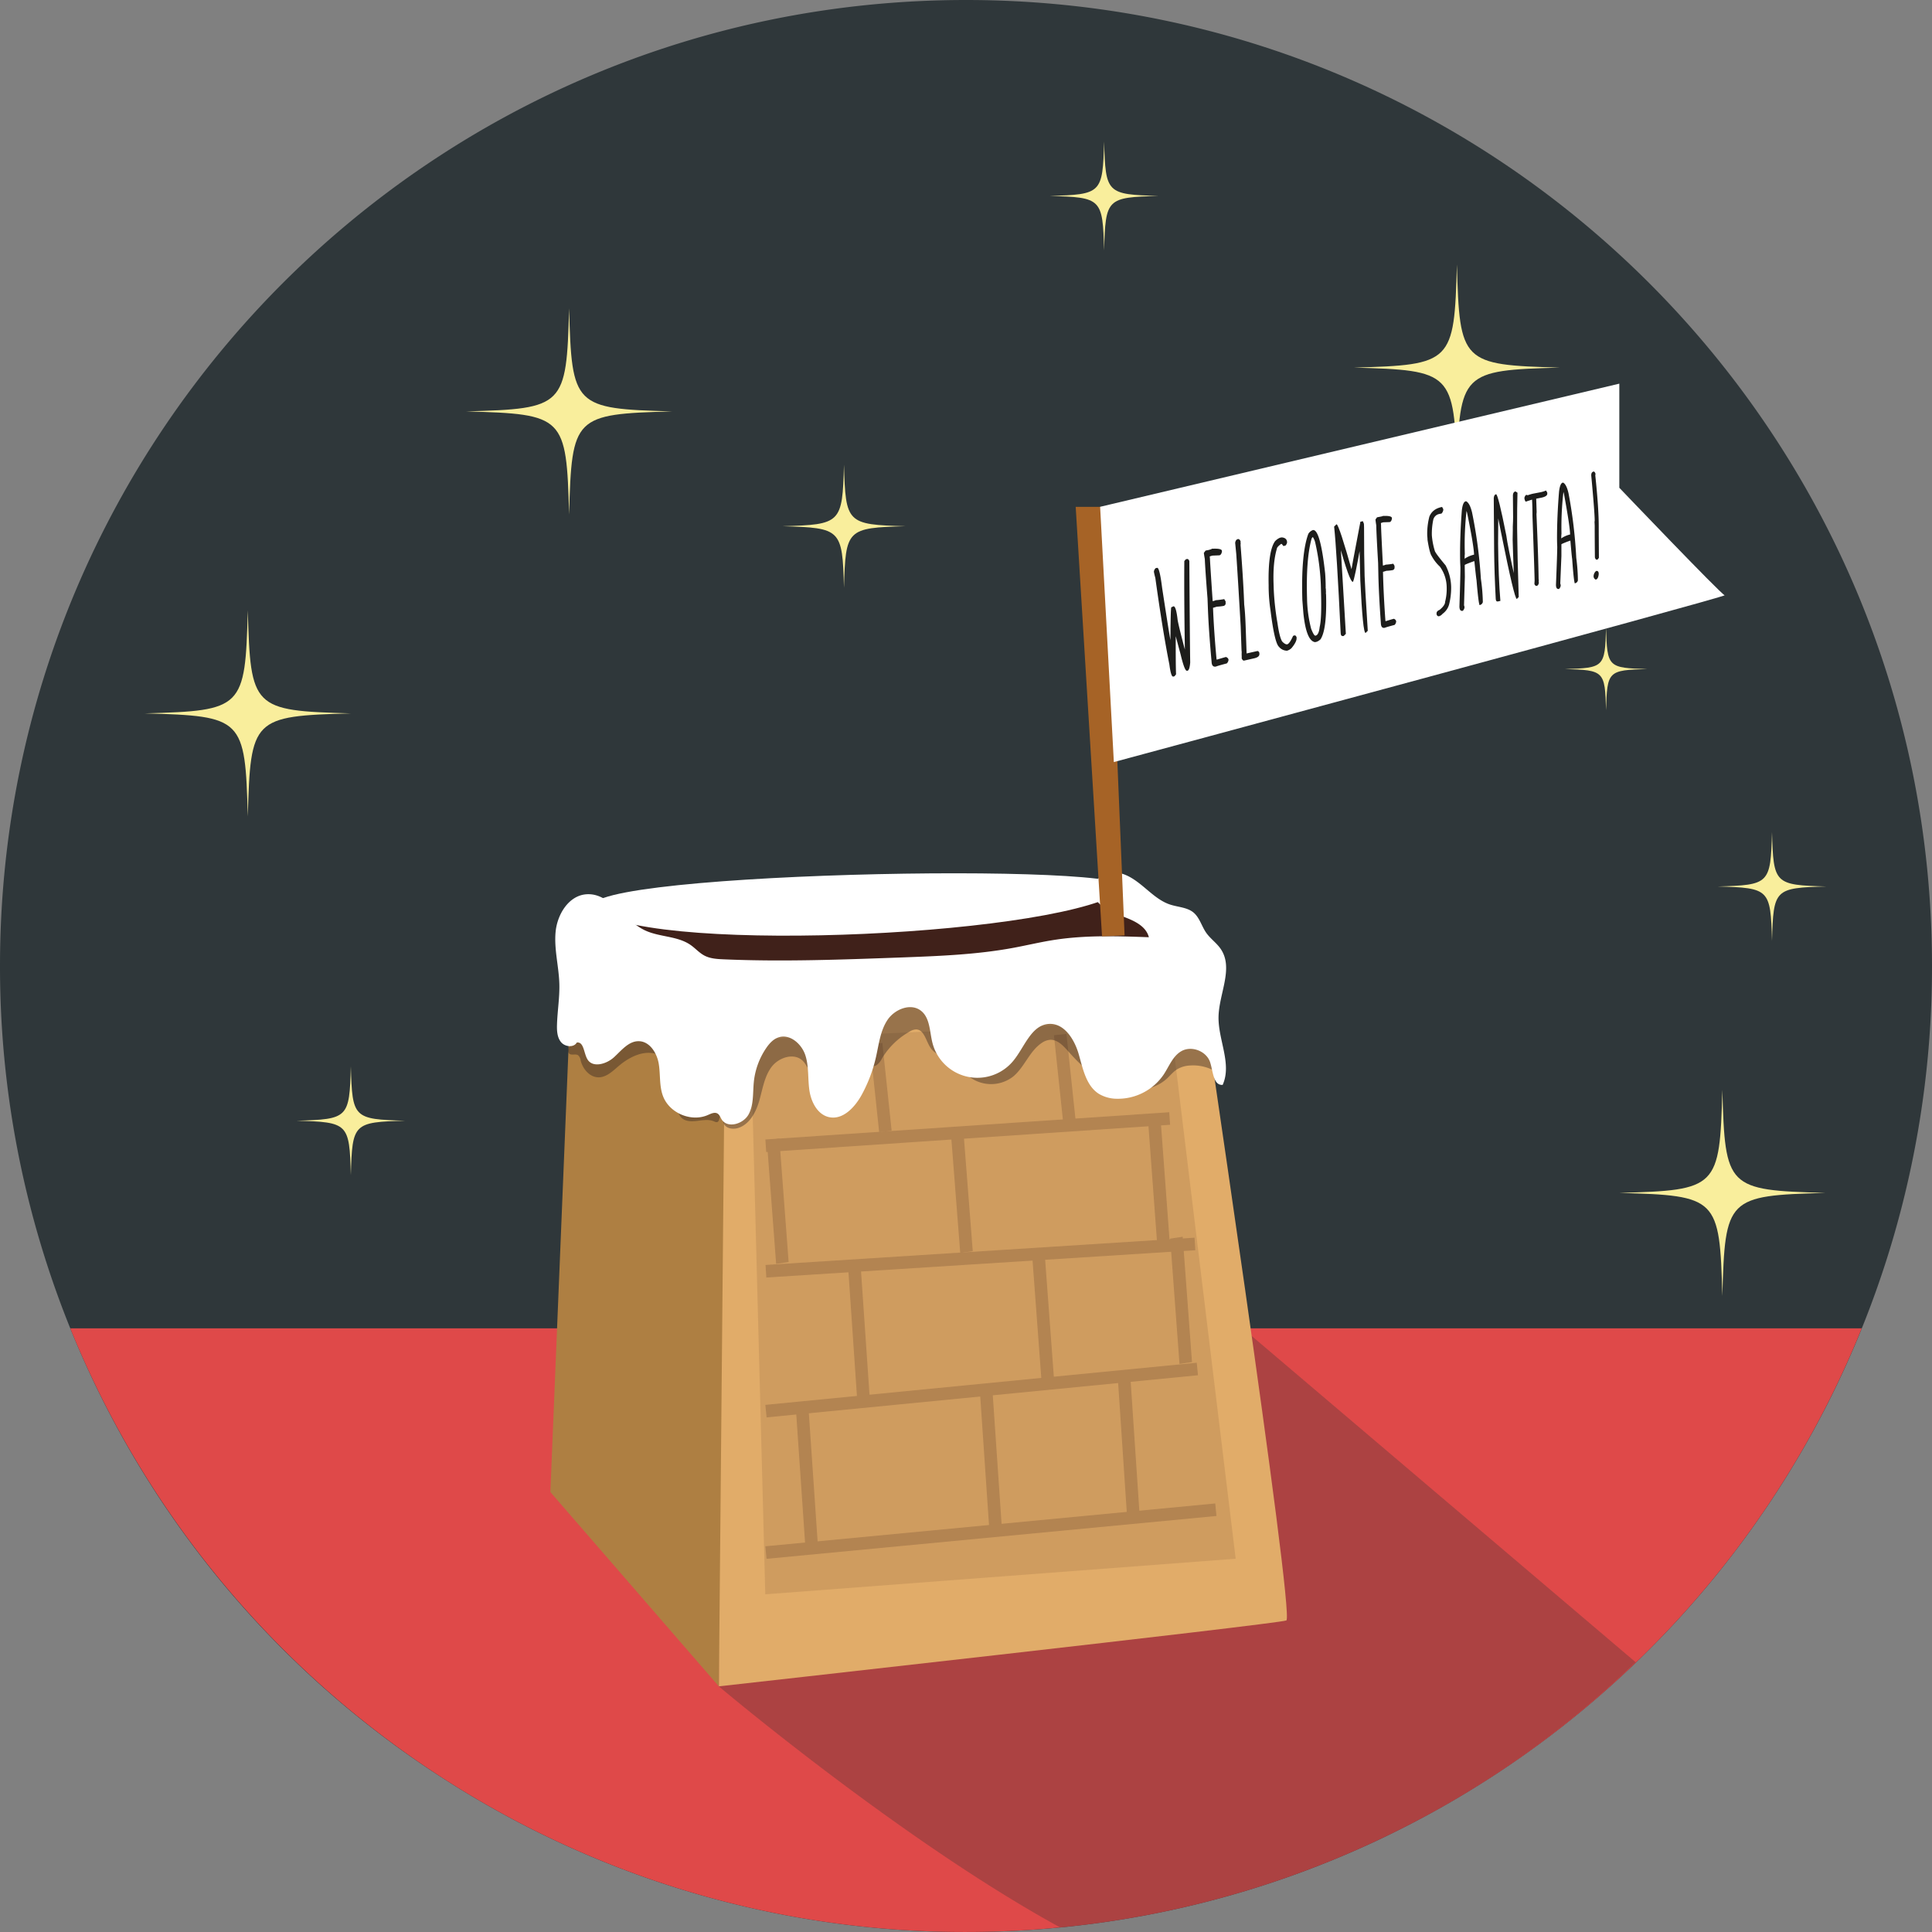 <svg xmlns="http://www.w3.org/2000/svg" viewBox="0 0 900 900"><rect x="0" y="0" width="900" height="900" fill="#808080" stroke="none"/><defs><style>.cls-1{fill:#2f373a;}.cls-2{fill:#f9ee9c;}.cls-3{fill:#df4949;}.cls-4{fill:#343434;fill-opacity:0.3;}.cls-5{fill:#e1ac69;}.cls-6,.cls-8{fill:#40211a;}.cls-6{opacity:0.11;}.cls-7{fill:#ae7f42;}.cls-9{fill:#2c1f1f;opacity:0.4;}.cls-10{opacity:0.2;}.cls-11{fill:#fff;}.cls-12{fill:#a66326;}.cls-13{fill:#1d1d1b;}</style></defs><title>10</title><g id="Layer_2" data-name="Layer 2"><g id="Camino"><path class="cls-1" d="M900,450A449.48,449.48,0,0,1,484.19,898.72c-5.34.4-10.71.72-16.1.91q-9,.37-18.09.37a447.74,447.74,0,0,1-227.34-61.58q-7.12-4.17-14.06-8.61A449.26,449.26,0,0,1,0,450C0,201.48,201.48,0,450,0S900,201.48,900,450Z"/><path class="cls-2" d="M163.44,332.32c-45.75,1.25-46.76,2.26-48,48-1.25-45.75-2.26-46.76-48-48,45.75-1.25,46.76-2.26,48-48C116.68,330.06,117.69,331.07,163.44,332.32Z"/><path class="cls-2" d="M726.68,171.24c-45.75,1.25-46.76,2.26-48,48-1.25-45.75-2.26-46.76-48-48,45.75-1.25,46.76-2.26,48-48C679.92,169,680.93,170,726.68,171.24Z"/><path class="cls-2" d="M850.34,555.7c-45.75,1.25-46.76,2.26-48,48-1.25-45.75-2.26-46.76-48-48,45.75-1.25,46.76-2.26,48-48C803.58,553.44,804.59,554.45,850.34,555.7Z"/><path class="cls-2" d="M313.11,191.65c-45.75,1.25-46.76,2.26-48,48-1.25-45.75-2.26-46.76-48-48,45.75-1.25,46.76-2.26,48-48C266.35,189.39,267.36,190.4,313.11,191.65Z"/><path class="cls-2" d="M421.81,245.13c-27.3.75-27.9,1.35-28.65,28.65-.75-27.3-1.35-27.9-28.65-28.65,27.3-.75,27.9-1.35,28.65-28.65C393.91,243.78,394.51,244.39,421.81,245.13Z"/><path class="cls-2" d="M539.67,91.27c-24.14.66-24.67,1.19-25.33,25.33-.66-24.14-1.19-24.67-25.33-25.33,24.14-.66,24.67-1.19,25.33-25.33C515,90.08,515.53,90.61,539.67,91.27Z"/><path class="cls-2" d="M850.8,412.95c-24.14.66-24.67,1.19-25.33,25.33-.66-24.14-1.19-24.67-25.33-25.33,24.14-.66,24.67-1.19,25.33-25.33C826.13,411.76,826.66,412.29,850.8,412.95Z"/><path class="cls-2" d="M767.34,311.67c-18.27.5-18.68.9-19.18,19.18-.5-18.27-.9-18.68-19.18-19.18,18.27-.5,18.68-.9,19.18-19.18C748.66,310.77,749.06,311.17,767.34,311.67Z"/><path class="cls-2" d="M188.77,522.07c-24.14.66-24.67,1.19-25.33,25.33-.66-24.14-1.19-24.67-25.33-25.33,24.14-.66,24.67-1.19,25.33-25.33C164.1,520.88,164.63,521.41,188.77,522.07Z"/><path class="cls-3" d="M867.27,618.79A449.31,449.31,0,0,1,493.86,897.87q-4.83.47-9.67.84c-5.34.4-10.71.72-16.1.91q-9,.37-18.09.37a447.74,447.74,0,0,1-227.34-61.58q-7.12-4.17-14.06-8.61a451.37,451.37,0,0,1-175.87-211Z"/><path class="cls-4" d="M761.94,774.32A447.79,447.79,0,0,1,493.86,897.87c-73.78-40.34-159-112.29-159-112.29L581,620.58Z"/><path class="cls-5" d="M557.12,443c.84,7.26,46.32,310.19,42.1,311.87s-264.34,30.69-264.34,30.69l-1.33-328.38Z"/><polygon class="cls-6" points="349.72 484.36 356.5 742.69 575.63 726.12 545.12 475.2 349.72 484.36"/><polygon class="cls-7" points="337.91 456.69 267.11 432.92 256.38 695.05 334.88 785.58 337.91 456.69"/><polygon class="cls-8" points="557.74 441.98 517.32 417.17 267.11 432.92 337.91 456.69 557.74 441.98"/><path class="cls-9" d="M471.86,501.58c5.39-4.38,7.66-11.91,13.44-15.75a7.92,7.92,0,0,1,3.75-1.44c3.44-.24,6.19,2.66,8.48,5.24,5.89,6.66,12.57,13,20.86,16.19s18.52,2.68,25.11-3.29c1.64-1.49,3-3.29,4.93-4.46a12.81,12.81,0,0,1,5.66-1.7,20.62,20.62,0,0,1,14.15,4.11c1.3-10.23-6.24-19.88-15.41-24.6s-19.73-5.68-29.95-7.06c-25.76-3.48-51.08-10.19-77-12-32.83-2.27-65.86,3.44-97.24,13.37-4.06,1.29-8.24,2.72-11.38,5.6-3.54,3.25-5.35,7.94-6.71,12.55-2.22,7.51-3.43,16.12.68,22.79,1.78,2.89,4.52,5.34,5.2,8.67a14.28,14.28,0,0,0,.78,3.7c1.16,2.3,4.38,2.73,6.83,1.9,5.27-1.78,8.16-7.42,9.69-12.76s2.34-11.12,5.66-15.58,10.42-6.78,14.45-3c1.51,1.44,2.31,3.46,3.57,5.12a11.55,11.55,0,0,0,11.6,4.18c5.05-1.19,8.95-5.76,14.11-6.33,1.77-.2,3.71.07,5.23-.86a8.37,8.37,0,0,0,2.48-3.07,35.13,35.13,0,0,1,12.91-12.55,6.22,6.22,0,0,1,2.94-1c3.86,0,4.64,5.39,6.82,8.58,2.64,3.86,8,4.62,11.76,7.42,2.14,1.6,3.71,3.84,5.73,5.6A16.75,16.75,0,0,0,471.86,501.58Z"/><g class="cls-10"><rect class="cls-8" x="356.57" y="524.43" width="188.56" height="5.85" transform="translate(-34.52 31.58) rotate(-3.86)"/><rect class="cls-8" x="356.59" y="582.92" width="200.24" height="5.85" transform="translate(-36.26 30.17) rotate(-3.64)"/><rect class="cls-8" x="356.31" y="644.65" width="201.91" height="5.85" transform="translate(-60.77 47.5) rotate(-5.58)"/><rect class="cls-8" x="356.31" y="710.36" width="210.53" height="5.85" transform="translate(-65.52 46.95) rotate(-5.44)"/><rect class="cls-8" x="407.33" y="486.06" width="5.85" height="41.16" transform="translate(-51.08 46.03) rotate(-6.05)"/><rect class="cls-8" x="493.09" y="481.86" width="5.85" height="41.16" transform="translate(-50.16 55.04) rotate(-6.05)"/><polygon class="cls-8" points="361.56 588.77 357.22 531.26 363.04 530.39 367.37 587.9 361.56 588.77"/><polygon class="cls-8" points="447.32 583.67 442.98 527.94 448.8 527.1 453.14 582.83 447.32 583.67"/><polygon class="cls-8" points="539.3 582.67 534.97 524.1 540.78 523.21 545.12 581.79 539.3 582.67"/><polygon class="cls-8" points="399.36 652.68 395.03 589.41 400.84 588.46 405.18 651.73 399.36 652.68"/><polygon class="cls-8" points="485.13 642.63 480.79 584.27 486.61 583.39 490.94 641.75 485.13 642.63"/><polygon class="cls-8" points="549.46 635.37 545.12 577.01 550.94 576.13 555.27 634.49 549.46 635.37"/><polygon class="cls-8" points="375.07 719.11 370.73 655.84 376.55 654.89 380.88 718.16 375.07 719.11"/><polygon class="cls-8" points="460.83 711.99 456.5 648.53 462.31 647.58 466.65 711.03 460.83 711.99"/><polygon class="cls-8" points="525.16 708.33 520.83 643.54 526.64 642.56 530.98 707.35 525.16 708.33"/></g><path class="cls-9" d="M269.3,491.57a3.74,3.74,0,0,1,1.19,2.43c1,4,4.22,7.87,8.35,7.86,3.62,0,6.51-2.83,9.26-5.18,4.78-4.09,11.09-7.38,17.19-5.84a17.15,17.15,0,0,1,6.66,3.64A27.85,27.85,0,0,1,320.79,508a5.37,5.37,0,0,1,0,3.9c-.9,1.77-3.35,2.26-4.37,4-1.19,2,.27,4.73,2.37,5.72s4.56.72,6.87.42,4.75-.61,6.88.31c.58.25,1.25.58,1.8.26a1.71,1.71,0,0,0,.65-1.05c2.07-6.87.66-14.42-2.47-20.87s-7.87-12-12.72-17.26c-3.68-4-7.52-8-12.17-10.83a45.06,45.06,0,0,0-16.3-5.6c-5.43-.9-11.31-1.12-16.12,1.55a15.07,15.07,0,0,0-7.59,13.22,8,8,0,0,1-.16,2.63c-.39,1.2-1.45,2-2.17,3.09s-1,2.67,0,3.43S268.15,490.82,269.3,491.57Z"/><path class="cls-11" d="M472,494.21c5.29-6.39,8.34-16.7,16.62-17.23,7.11-.45,11.88,7.18,13.86,14s3.42,14.77,9.43,18.58a16.49,16.49,0,0,0,8.34,2.28,25.74,25.74,0,0,0,21.87-11.33c2.53-3.84,4.23-8.58,8.23-10.85,4.75-2.69,11.66,0,13.37,5.17,1.38,4.2,1.43,10.87,5.84,10.55,4.41-9.82-2.15-21-1.92-31.77s7.07-22.5,1.09-31.44c-1.9-2.85-4.87-4.84-6.83-7.64-2.16-3.09-3.08-7.12-6-9.5s-7.2-2.45-10.86-3.66c-4.6-1.52-8.29-4.91-12-8s-7.78-6.21-12.58-6.84-10.37,2.12-11.18,6.89c-1,6.13,5.61,10.61,11.46,12.69s12.88,4.47,14.45,10.49c-14.39-.52-28.87-1-43.11,1.1-6.87,1-13.63,2.67-20.46,3.92-17,3.1-34.31,3.75-51.56,4.4-27.65,1-55.33,2.07-83,.87-3.06-.13-6.22-.32-8.93-1.75-2.39-1.26-4.2-3.38-6.41-4.92-6.2-4.32-14.65-3.62-21.45-6.91-9.84-4.75-16.36-17.61-27.25-16.71-8.11.67-13.4,9.32-14.19,17.41s1.5,16.17,1.73,24.3c.18,6.33-.89,12.63-1.09,19-.09,2.87.08,6,1.91,8.19s5.9,2.64,7.32.15c3.36-.45,3.2,5,5,7.91,2.5,4,8.85,2.13,12.33-1.06s6.85-7.57,11.57-7.47c5.06.1,8.42,5.49,9.26,10.48s.2,10.27,1.95,15c2.94,8,13.16,12.32,20.94,8.91,1.46-.64,3.18-1.5,4.54-.66.93.58,1.27,1.74,1.85,2.67,2.73,4.39,10.14,2.21,12.6-2.33s1.89-10,2.43-15.18a34.24,34.24,0,0,1,5.75-15.68c1.47-2.15,3.3-4.21,5.77-5,5.24-1.75,10.68,3,12.43,8.21s1.13,10.94,1.92,16.41,3.78,11.38,9.18,12.55c6.44,1.39,12-4.59,15.18-10.37a68.58,68.58,0,0,0,6.69-17.73c1.33-5.9,2-12.19,5.35-17.2s10.82-8,15.58-4.27c4.31,3.38,4,9.82,5.39,15.12A21.62,21.62,0,0,0,472,494.21Z"/><path class="cls-11" d="M277.66,424.51c-27.13-18.1,261.75-23.72,245.81-10.23C498.44,435.47,308.35,445,277.66,424.51Z"/><polygon class="cls-12" points="513.37 436.2 501.1 236.11 515.58 236.11 523.87 435.73 513.37 436.2"/><path class="cls-11" d="M512.48,236.09l241.86-57.37v48.5s47.33,49.55,49.06,50.07S518.87,355,518.87,355Z"/><path class="cls-13" d="M552.42,260.52l.57-.11c.42-.08.77.24,1.05.95.14,23,.27,38.71.4,47.3q-.29,3.57-1.28,3.8l-.22,0q-1.1.25-3-7.75c-2.27-8.38-3.42-12.81-3.44-13.25l1.23-.26q-.11,17.53.12,22.93l-.73.91-.57.13q-1.06.24-1.81-5.62-3.1-15.56-6.55-40.38a28.29,28.29,0,0,1-.66-2.83,2.57,2.57,0,0,1,.85-1.69l.66-.13q1.13-.22,2.33,9.37c1.86,12.15,3.07,19.84,3.65,23.14l1.34,7.54-1.14.25c0-13.42.14-20.73.38-21.89l1-.48q1.26-.26,2,6.45c.45,2.4,1.58,7,3.39,13.8l.94,3.7-.89.86q-.49-27.61-.34-45.91Z"/><path class="cls-13" d="M564.9,255.58l.25.15c-.5.1-.75.07-.76-.09,3.19-.19,4.8.15,4.83,1V257c-.2,1-.59,1.57-1.2,1.69l-3.12.13q-.21,0-1.36.38l.1,1.09c.07,1.72.49,8.31,1.27,19.73l.11,0a5.56,5.56,0,0,0,1.33-.43,34.77,34.77,0,0,0,3.94-.5l.65,1.07,0,.66a1.26,1.26,0,0,1-1,1.46,24.57,24.57,0,0,1-3.09.33c-.93.3-1.53.48-1.78.53v-.15q.42,10.91,1.65,24.2c.09,0,.13,0,.14.09q3.29-1,4.21-1.22a1.73,1.73,0,0,1,1.21,1.11v.31a2.58,2.58,0,0,1-.79,1.56q-4.18,1.1-5,1.45-2,.45-2.09-2.27-1.32-14.53-1.7-24.41l-.19-5q-1.07-13.6-1.26-18.39-.41-2.29-.44-2.88l.8-1.06,1.45-.28A15.58,15.58,0,0,0,564.9,255.58Z"/><path class="cls-13" d="M576.68,251.13l.11,0c.39-.07.76.26,1.12,1a5.27,5.27,0,0,0,.17,1.73l-.23-.58q1.34,16.91,1.75,28.39.45,3.66.68,10.23l.44,12.5,4.95-1.11c.4-.09.73.19,1,.84l0,.61q0,1.36-2.35,1.91l-4.77,1.08c-.36.08-.73-.23-1.11-.94l0-1.1a12.41,12.41,0,0,1,0-1.84l-.09-1-.4-11.19q-1.14-20.1-2.05-33.56l-.51-5.19Q575.6,251.34,576.68,251.13Z"/><path class="cls-13" d="M596.27,250.49l.8-.15q2.43.19,2.5,2.3a2.51,2.51,0,0,1-.8,1.54l-.95.18c-.47-.73-.81-1.08-1-1q-2,1.48-2,2.24-1.87,6.23-1.55,16.18l.08,2.59a121.72,121.72,0,0,0,1.75,15.88q.93,6.61,2.2,8.6,1.4,1.43,2.32,1.3,1.11-.25,2.76-3.95L603,296c.39-.09.71.19,1,.84v.45q.05,1.73-2.38,4.65a5,5,0,0,1-2.05,1.18l-.15,0a4.89,4.89,0,0,1-3.64-1.83c-1.36-1.24-2.67-6.87-3.93-16.93a78.07,78.07,0,0,1-.87-10.83l0-.92q-.34-15.89,3-20.51A7,7,0,0,1,596.27,250.49Z"/><path class="cls-13" d="M611.58,246.94c2.28-.44,4.19,6.29,5.72,20.09q.16,2,.24,5l0,.6a10,10,0,0,1,0,1.22,4.58,4.58,0,0,1,.11,1.18v.15a5,5,0,0,1,0,1.21c.06.39.09.63.09.73.29,10.71-.57,17.59-2.58,20.69a5.73,5.73,0,0,1-1.74,1.14l-.8.18c-2.74-.36-4.56-4.85-5.46-13.51l-.48-6.11c-.42-14.32.5-24.61,2.78-30.8A4.06,4.06,0,0,1,611.58,246.94Zm-2.71,31.62a60.25,60.25,0,0,0,1.9,14.31q1.33,3.39,2,3.23l.1,0q1.49-.34,1.89-4.06,1-4,.61-16.66l-.08-3a108,108,0,0,0-2.64-19.78,8,8,0,0,0-1.08-2.42,1.75,1.75,0,0,0-.68,1.13Q608.35,260.76,608.87,278.56Z"/><path class="cls-13" d="M622.63,244.21c.79.23,3.29,7.86,7.47,22.77l-.81.17q0-1,4.44-24.12l1.17-.23.47,1.23.06,1.64q0,13.44.26,22.61c.05,2.35.55,10.89,1.47,25.56l-1,1c-.87.2-1.69-7.9-2.47-24.39L633.25,253l.81-.16Q631,270,630.24,271.07c-1,.12-3.25-6-6.62-18.4l.77-.15v-.3l2.56,43.05-1,1q-1.37.31-1.41-1.32c-1.24-25.79-2.27-42.41-3.05-49.65Z"/><path class="cls-13" d="M644.55,240.31l.22.14c-.45.09-.68.06-.68-.09,2.87-.15,4.31.19,4.32,1v.26c-.19,1-.55,1.49-1.1,1.59l-2.8.09q-.19,0-1.23.35l.07,1c0,1.64.32,7.92.86,18.79l.1,0a4.81,4.81,0,0,0,1.2-.4,29.6,29.6,0,0,0,3.55-.44l.57,1v.63a1.19,1.19,0,0,1-1,1.38,20.89,20.89,0,0,1-2.78.29c-.84.28-1.38.44-1.6.48v-.15q.22,10.39,1.14,23.06c.08,0,.12,0,.12.08q3-.93,3.8-1.11a1.59,1.59,0,0,1,1.07,1.08v.29a2.52,2.52,0,0,1-.73,1.48q-3.77,1-4.54,1.32-1.79.41-1.85-2.19-1-13.85-1.18-23.27l-.1-4.73q-.77-13-.87-17.52-.34-2.18-.35-2.74l.73-1,1.31-.25A13.44,13.44,0,0,0,644.55,240.31Z"/><path class="cls-13" d="M671.78,236.16l.55,1v.48a3.19,3.19,0,0,1-.81,1.59l-1.14.22a3.58,3.58,0,0,0-2.76,2.93,31.73,31.73,0,0,0-.61,7,33.86,33.86,0,0,0,1.41,7.33q.44,1.22,5,6.67A22.78,22.78,0,0,1,676,273.48a31.3,31.3,0,0,1-1,8.26,8,8,0,0,1-3,4.2,3.52,3.52,0,0,1-1.55,1.11q-.88.2-1.24-.87v-.5q0-1,1.41-1.58,2.6-2.14,2.57-3.79a23.72,23.72,0,0,0,.73-6.77,16.67,16.67,0,0,0-3.16-9.58,19.15,19.15,0,0,1-3.86-5q-.93-1.34-1.91-7.48c0-.51-.05-1.15-.13-1.92a31.73,31.73,0,0,1,1-8.92Q667.35,237,671.78,236.16Z"/><path class="cls-13" d="M682.8,233.53l.23,0q1.66.88,2.7,5.15a220.73,220.73,0,0,1,4.12,30.93,84.61,84.61,0,0,1,.91,10.85,1.83,1.83,0,0,1-1.54,1.41c-.37-1-.84-4.88-1.4-11.64-.14-.71-.47-3.64-1-8.8h-.2q-4.3,1.56-4.3,1.78l.07,5.6L682,282a2.34,2.34,0,0,1,.22,1,2.62,2.62,0,0,1-.78,1.53q-1.54.35-1.58-2,.5-15.26.46-18.3-.12-2-.15-4-.1-10.44.8-22.38Q681.42,233.79,682.8,233.53Zm.46,3.66a140.61,140.61,0,0,0-.89,20.82,16.21,16.21,0,0,0-.05,2.79v-.54a12.83,12.83,0,0,1,4.37-1.89v.54c0-2.87-1.12-9.55-3.27-20.07Q682.82,237,683.26,237.19Z"/><path class="cls-13" d="M696.91,230.24c.63-.12,2.23,6.32,4.79,19.23.37,3,1.82,10.15,4.35,21.46l-.73.16v-.49c-.43-11.37-.66-17.79-.67-19.21q0-.64.07-4.36,0-.39,0-1.7.15-2.85.14-4.49l-.09-10.19q.1-1.53,1.19-1.74l.94.61q-.2,8.53-.16,12.59l0,4q.1,12.35.74,32l-.87.9c-.73.17-3.13-9.9-7.25-30.42l-2.47-12.36.85,2,0-2.1q.19,2.95.2,4.71l0,1.21q-.1,8-.07,11.16.16,15.91,1.07,26.71l-1.11.25q-1,.24-1.06-1.25-.64-12.24-.74-22.08L695.85,232Q696,230.41,696.91,230.24Z"/><path class="cls-13" d="M720.21,228.5l.57,1V230q0,1.31-3,1.89l-2.44.48c.17,0,.27-.09.28-.16l.21,6.39c-.06.6-.08.93-.08,1,.61,14.13.93,24.17,1,30.19a2,2,0,0,1,.09.68c-.06.15-.09.2-.09.16l.11.92c-.2.79-.47,1.22-.82,1.3l-.35.08c-.24.05-.54-.2-.89-.78q0-.49.08-1.59c0-2-.34-12-1-30.22q0-4.47-.2-7.78l.2.14-.09,0-3.07,1a3.23,3.23,0,0,1-.59-1.74,2.29,2.29,0,0,1,.83-1.45l.75.18a20.86,20.86,0,0,1,2.39-.71l3.58-.69A13.2,13.2,0,0,0,720.21,228.5Z"/><path class="cls-13" d="M728,224.84l.21,0q1.55.87,2.48,5a221.4,221.4,0,0,1,3.59,30,85,85,0,0,1,.76,10.54,1.74,1.74,0,0,1-1.45,1.36c-.34-1-.75-4.75-1.21-11.32-.13-.69-.41-3.53-.83-8.55h-.19q-4,1.49-4,1.7l0,5.44-.53,12.84a2.34,2.34,0,0,1,.2,1,2.59,2.59,0,0,1-.74,1.48q-1.45.33-1.46-1.92.6-14.81.59-17.76-.09-1.91-.1-3.9,0-10.14.94-21.72Q726.73,225.09,728,224.84Zm.4,3.56a141.41,141.41,0,0,0-1,20.2,16.3,16.3,0,0,0-.08,2.71v-.52a11.83,11.83,0,0,1,4.11-1.81v.52c0-2.79-1-9.27-2.88-19.5Q728,228.19,728.42,228.4Z"/><path class="cls-13" d="M742.37,219.67q.44-.08.88,1l-.1.82q1.6,15.1,1.6,23.73,0,2.83.08,14.63l-.58.78-.52.11c-.32-.07-.58-.43-.77-1.1q-.09-10-.09-14.82l-.08-1.82a1.46,1.46,0,0,0,.08-.43c0-2.57-.54-9.58-1.61-21.1Q741.25,219.88,742.37,219.67ZM743.5,266q1.25-.28,1.25,1.4-.21,2.34-1.39,2.61a1.71,1.71,0,0,1-1-1.7A3.33,3.33,0,0,1,743.5,266Z"/></g></g></svg>